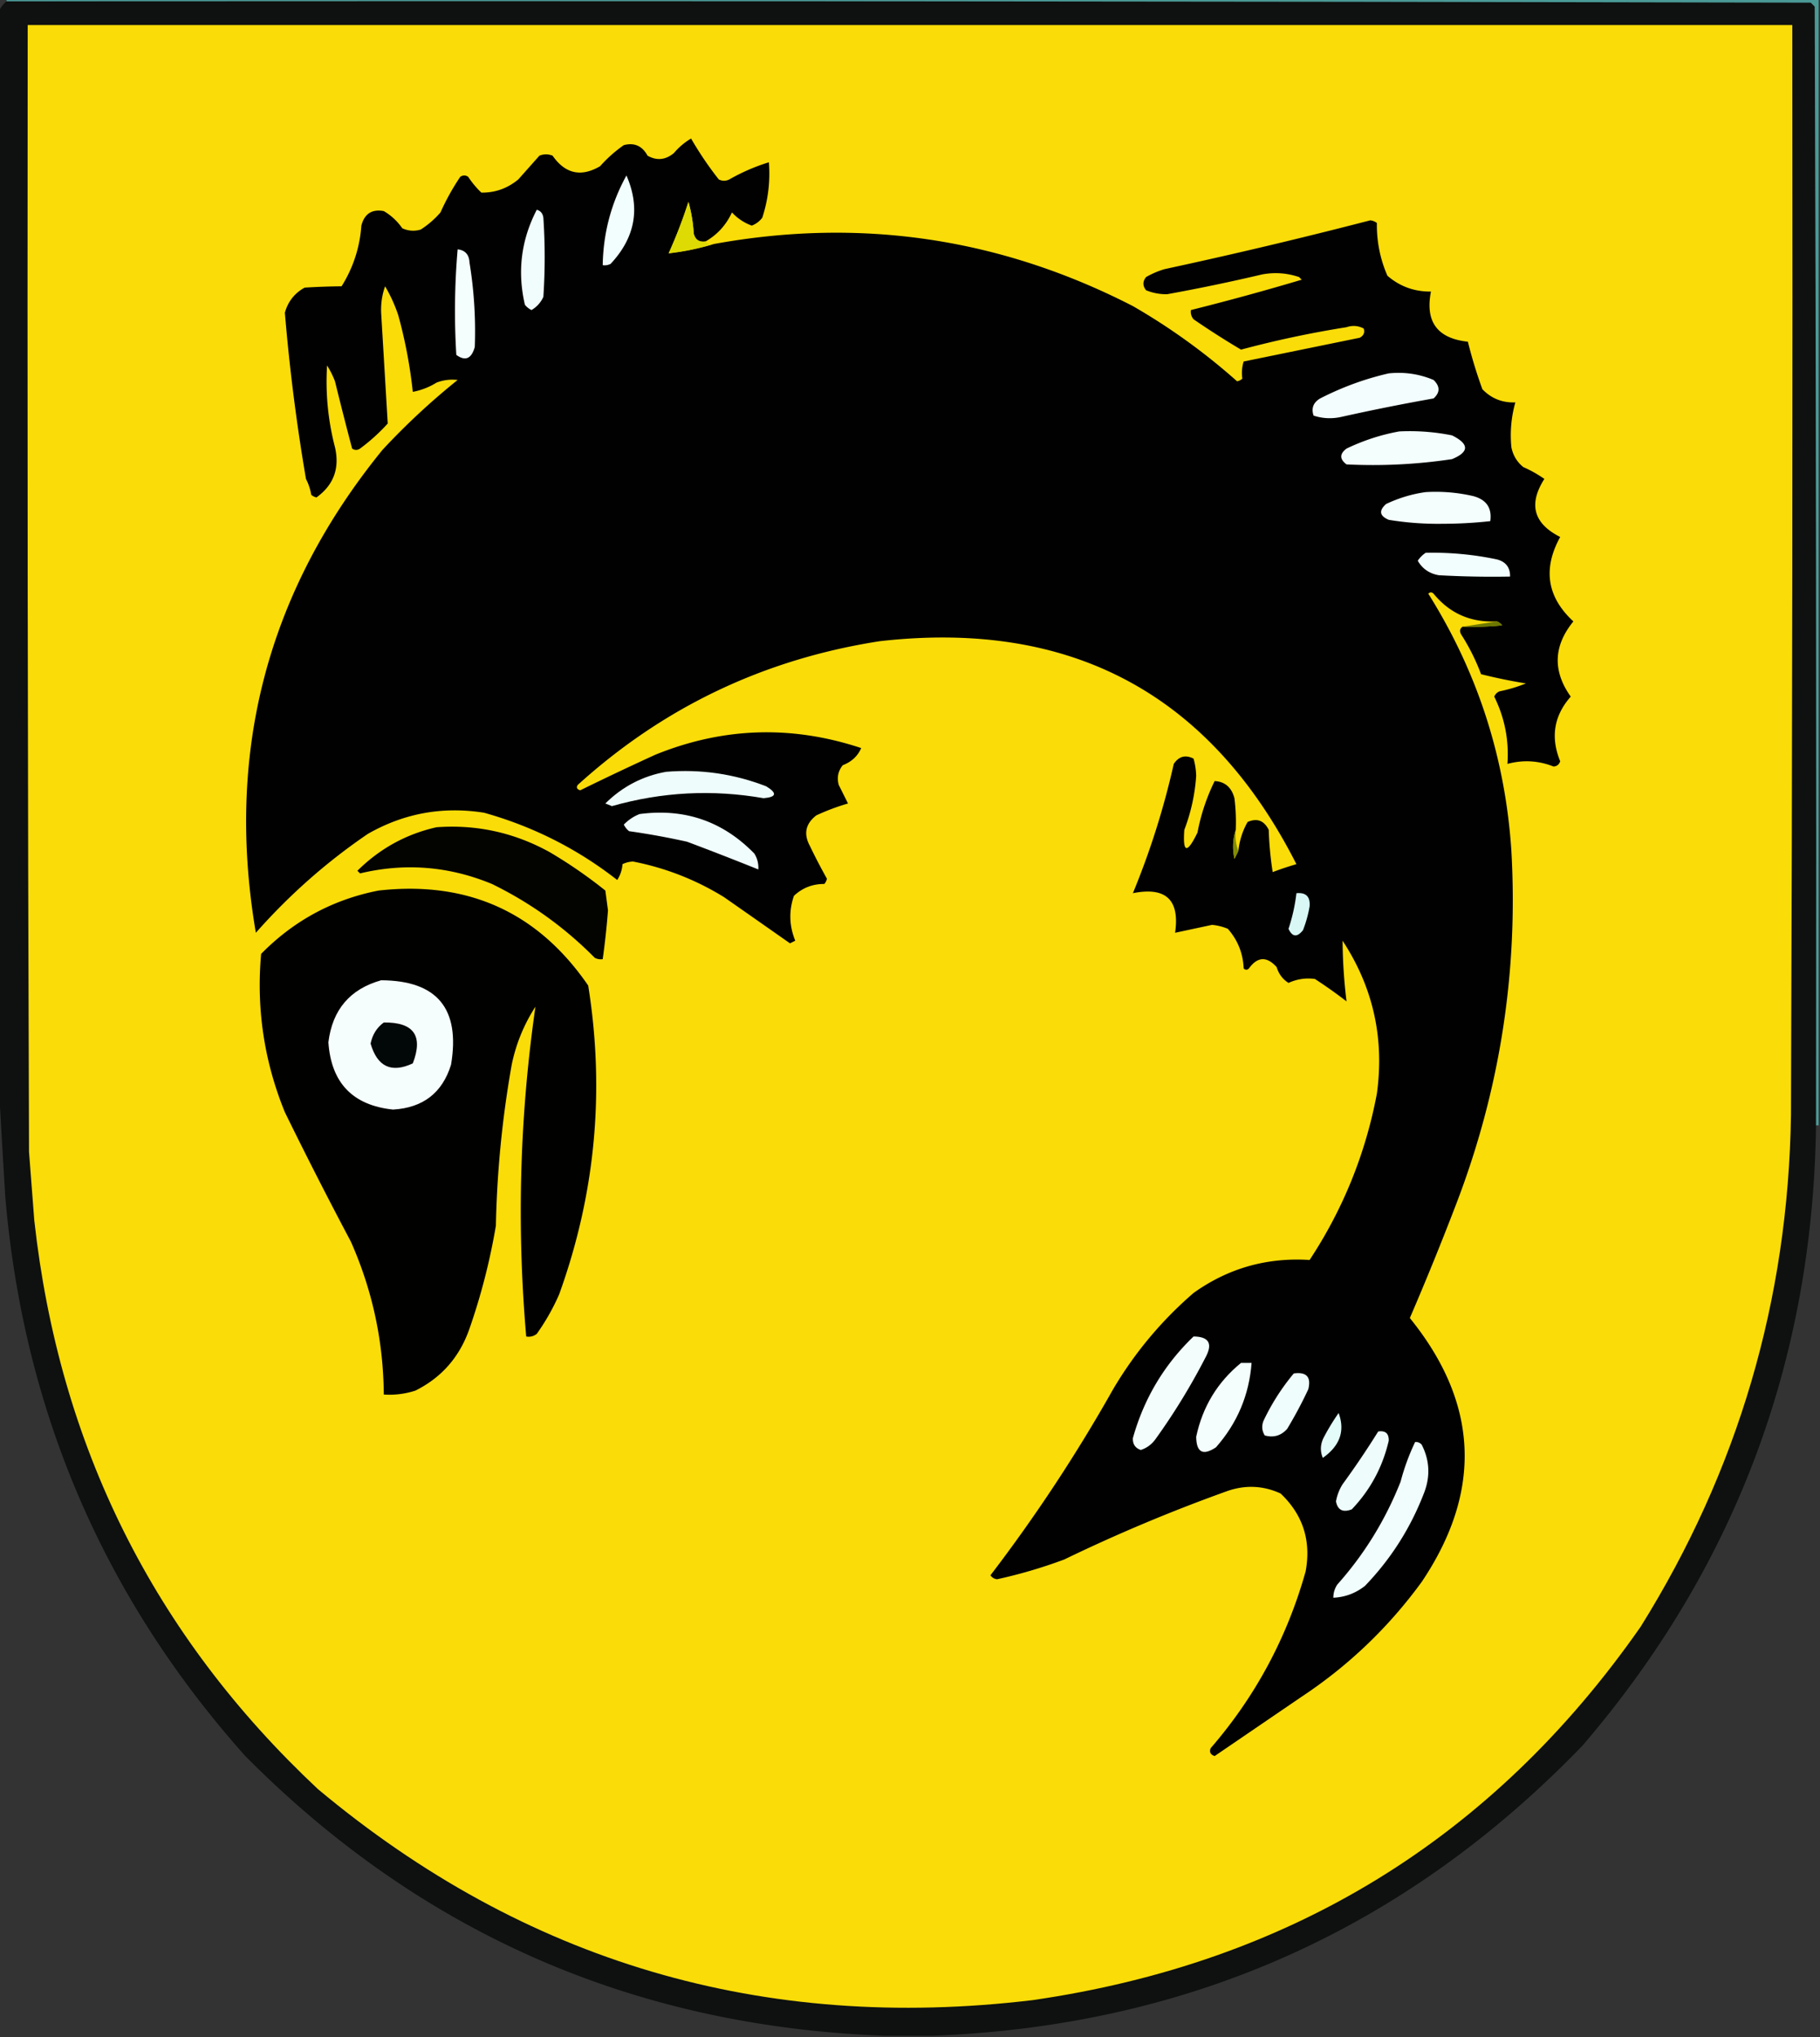 <svg xmlns="http://www.w3.org/2000/svg" width="690" height="772" style="shape-rendering:geometricPrecision;text-rendering:geometricPrecision;image-rendering:optimizeQuality;fill-rule:evenodd;clip-rule:evenodd"><rect width="100%" height="100%" fill="#333333" stroke="none"/><path style="opacity:1" fill="#0e110f" d="M2.5.5c228-.167 456 0 684 .5l1.5 1.5c.5 141.333.667 282.666.5 424-1.269 89.348-30.769 167.682-88.5 235-67.215 69.682-149.381 106.348-246.5 110h-18c-94.991-3.478-175.824-38.811-242.5-106-53.761-60.231-84.094-130.898-91-212a8438.278 8438.278 0 0 1-2.5-43V4.5a9.818 9.818 0 0 1 3-4z"/><path style="opacity:.6" fill="#5be0da" d="M2.5.5v-1h687v427h-1c.167-141.334 0-282.667-.5-424L686.5 1c-228-.5-456-.667-684-.5z"/><path style="opacity:1" fill="#fadc08" d="M10.5 9.5h669c.167 137.667 0 275.334-.5 413-1.042 70.107-20.042 134.774-57 194-56.014 80.211-132.848 127.378-230.5 141.5-102.212 12.25-192.546-14.417-271-80C58.262 619.69 22.429 547.857 13 462.5l-2-26c-.5-142.333-.667-284.666-.5-427z"/><path style="opacity:1" fill="#000100" d="M267.5 91.5c-2.411.363-3.911-.637-4.5-3a55.797 55.797 0 0 0-2-12 181.289 181.289 0 0 1-7.5 19.5 95.64 95.64 0 0 0 17-3.5c55.681-10.166 108.681-2.333 159 23.5a237.831 237.831 0 0 1 39.5 28.5 3.943 3.943 0 0 0 2-1c-.319-2.243-.152-4.41.5-6.5l44-9c1.507-.837 2.007-2.004 1.5-3.5-2.064-1.091-4.231-1.258-6.5-.5a392.464 392.464 0 0 0-40 8.5 318.82 318.82 0 0 1-18-11.5c-.837-1.011-1.17-2.178-1-3.5a977.074 977.074 0 0 0 42-11.5l-1-1c-4.547-1.545-9.213-1.879-14-1a700.214 700.214 0 0 1-36 7.5 19.884 19.884 0 0 1-8-1.5c-1.333-1.667-1.333-3.333 0-5a32.5 32.5 0 0 1 7-3 1938.62 1938.62 0 0 0 78-18.5 4.94 4.94 0 0 1 2.5 1c-.096 6.988 1.238 13.655 4 20 4.699 4.055 10.199 6.055 16.5 6-2.237 11.429 2.43 17.762 14 19a178.338 178.338 0 0 0 5.5 18c3.398 3.523 7.564 5.189 12.5 5a45.855 45.855 0 0 0-1.5 17c.606 3.048 2.106 5.548 4.5 7.5a46.928 46.928 0 0 1 8 4.5c-6.107 9.572-4.107 16.905 6 22-6.656 12.111-4.99 22.778 5 32-7.567 9.289-7.901 18.789-1 28.5-6.376 7.234-7.71 15.4-4 24.5-.387 1.22-1.22 1.887-2.5 2-5.729-2.271-11.562-2.605-17.5-1 .637-8.952-1.03-17.452-5-25.5.405-.945 1.072-1.612 2-2a56.087 56.087 0 0 0 10-3 200.127 200.127 0 0 1-17-3.5 78.855 78.855 0 0 0-7.5-15c-.74-1.249-.573-2.249.5-3a112.97 112.97 0 0 0 15-.5c-.544-.717-1.211-1.217-2-1.5-9.859.497-17.859-3.003-24-10.5-.667-.667-1.333-.667-2 0 18.691 29.742 29.191 62.242 31.5 97.5 2.597 46.153-4.403 90.82-21 134a1132.297 1132.297 0 0 1-17.5 43c26.125 32.245 27.625 65.578 4.5 100-12.584 17.251-27.75 31.751-45.5 43.5l-33 22.5c-1.601-.535-2.101-1.535-1.5-3 16.96-19.582 28.96-41.915 36-67 2.139-11.631-1.028-21.465-9.5-29.5-6.5-2.982-13.167-3.315-20-1a629.694 629.694 0 0 0-62 26 186.236 186.236 0 0 1-25.5 7.5c-1.059-.13-1.892-.63-2.5-1.5a606.77 606.77 0 0 0 46.5-70.5c8.163-13.818 18.33-25.985 30.5-36.5 13.111-9.36 27.777-13.527 44-12.5 12.706-19.283 21.206-40.283 25.5-63 2.904-21.041-1.429-40.374-13-58 .056 7.678.556 15.344 1.5 23a181.682 181.682 0 0 0-12-8.5c-3.444-.469-6.778.031-10 1.5-2.205-1.385-3.705-3.385-4.5-6-3.74-4.149-7.24-3.982-10.5.5-.667.667-1.333.667-2 0-.239-5.719-2.239-10.719-6-15a20.2 20.2 0 0 0-6-1.5 8658.234 8658.234 0 0 1-14 3c1.829-12.502-3.504-17.502-16-15a300.402 300.402 0 0 0 15.5-49c1.933-2.885 4.433-3.552 7.5-2a26.384 26.384 0 0 1 1 6.5 70.592 70.592 0 0 1-4.5 20.5c-.641 8.849 1.026 9.183 5 1a75.999 75.999 0 0 1 6.5-19.5c3.909.224 6.409 2.391 7.5 6.5.499 3.986.666 7.986.5 12-1.143 3.476-1.31 7.142-.5 11l1.5-3a27.752 27.752 0 0 1 3.5-11c3.572-1.551 6.239-.551 8 3 .171 5.364.671 10.698 1.5 16 2.96-1.125 5.96-2.125 9-3-32.813-64.582-85.48-92.748-158-84.5-43.757 6.799-81.924 24.965-114.5 54.5-.591.983-.257 1.65 1 2a1112.31 1112.31 0 0 1 28.5-13.5c25.676-10.399 51.676-11.232 78-2.5-1.312 3.036-3.646 5.202-7 6.5-1.782 2.243-2.282 4.743-1.5 7.5l3.5 7a84.195 84.195 0 0 0-12 4.5c-4.077 3.139-4.91 6.972-2.5 11.5a220.516 220.516 0 0 0 6.5 12.5 3.943 3.943 0 0 1-1 2c-4.452-.022-8.286 1.478-11.5 4.5-1.966 5.694-1.8 11.36.5 17l-2 1c-8.294-5.82-16.627-11.653-25-17.5-10.672-6.585-22.172-11.085-34.5-13.5a9.839 9.839 0 0 0-4 1c-.17 2.215-.837 4.215-2 6-15.086-11.793-31.919-20.293-50.5-25.5-15.628-2.474-30.295.193-44 8-15.651 10.64-29.817 23.14-42.5 37.5-11.661-68.36 4.339-129.36 48-183a266.664 266.664 0 0 1 28.5-26.5c-2.707-.328-5.374.005-8 1a25.93 25.93 0 0 1-9 3.5 181.382 181.382 0 0 0-5.5-29 56.757 56.757 0 0 0-5-11c-1.128 3.147-1.628 6.48-1.5 10l2.5 42a70.588 70.588 0 0 1-10.5 9.5c-1 .667-2 .667-3 0a1421.951 1421.951 0 0 1-6.5-25.5 34.099 34.099 0 0 0-3-6 98.602 98.602 0 0 0 3 31c1.834 7.979-.5 14.312-7 19a3.943 3.943 0 0 1-2-1 20.64 20.64 0 0 0-2-6 739.61 739.61 0 0 1-8-63c1.198-4.246 3.698-7.413 7.5-9.5 4.788-.291 9.455-.458 14-.5 4.405-7.047 6.905-14.714 7.5-23 1.172-4.498 4.006-6.332 8.5-5.5a21.741 21.741 0 0 1 7 6.5c2.268 1.044 4.601 1.211 7 .5a34.706 34.706 0 0 0 7.5-6.5 88.578 88.578 0 0 1 7.5-13.5c1-.667 2-.667 3 0a33.837 33.837 0 0 0 5 6c5.22.064 9.887-1.602 14-5l8-9c1.667-.667 3.333-.667 5 0 4.793 6.874 10.793 8.207 18 4a51.073 51.073 0 0 1 9-8c3.98-1.048 6.98.285 9 4 3.498 1.967 6.832 1.633 10-1a25.397 25.397 0 0 1 6.5-5.5A131.43 131.43 0 0 0 272.5 68c1.333.667 2.667.667 4 0a74.241 74.241 0 0 1 15-6.5c.555 7.204-.278 14.204-2.5 21-1.062 1.4-2.395 2.4-4 3a19.002 19.002 0 0 1-7.5-5c-2.202 4.77-5.535 8.436-10 11z"/><path style="opacity:1" fill="#f1fefd" d="M237.5 66.5c5.36 12.326 3.36 23.493-6 33.5a4.934 4.934 0 0 1-3 .5c.2-12.137 3.2-23.47 9-34z"/><path style="opacity:.918" fill="#dcdb04" d="M267.5 91.5c.709.904 1.709 1.237 3 1a95.64 95.64 0 0 1-17 3.5 181.289 181.289 0 0 0 7.5-19.5 55.797 55.797 0 0 1 2 12c.589 2.363 2.089 3.363 4.5 3z"/><path style="opacity:1" fill="#f1fdfc" d="M203.5 79.5c1.431.38 2.264 1.38 2.5 3 .667 10 .667 20 0 30a10.91 10.91 0 0 1-4.5 5 7.248 7.248 0 0 1-2.5-2c-2.927-12.583-1.427-24.583 4.5-36z"/><path style="opacity:1" fill="#f4fefd" d="M173.5 94.5c2.846.309 4.346 1.975 4.5 5a161.551 161.551 0 0 1 2 32c-1.25 4.476-3.584 5.476-7 3a272.279 272.279 0 0 1 .5-40z"/><path style="opacity:1" fill="#f3fdfd" d="M526.5 141.5c5.934-.611 11.6.222 17 2.5 2.494 2.423 2.494 4.756 0 7a811.711 811.711 0 0 0-35 7c-3.591.789-7.091.622-10.5-.5-.92-2.808-.087-4.975 2.5-6.5 8.377-4.289 17.044-7.456 26-9.5z"/><path style="opacity:1" fill="#f4fefd" d="M530.5 163.5a80.867 80.867 0 0 1 20 1.5c6.565 3.277 6.565 6.277 0 9a201.688 201.688 0 0 1-40 2c-2.667-2-2.667-4 0-6 6.489-3.109 13.156-5.275 20-6.5zM540.5 186.5a63.131 63.131 0 0 1 18 1.5c5.017 1.332 7.184 4.499 6.5 9.5a165.6 165.6 0 0 1-18 1 115.116 115.116 0 0 1-20.5-1.5c-3.493-1.478-3.826-3.478-1-6 4.888-2.3 9.888-3.8 15-4.5z"/><path style="opacity:1" fill="#f2fefd" d="M540.5 209.5a117.63 117.63 0 0 1 27 2.5c3.385.881 5.052 3.048 5 6.5-9.006.166-18.006 0-27-.5-3.579-.614-6.246-2.448-8-5.5.84-1.235 1.84-2.235 3-3z"/><path style="opacity:.847" fill="#536600" d="M567.5 235.5c.789.283 1.456.783 2 1.5a112.97 112.97 0 0 1-15 .5l13-2z"/><path style="opacity:1" fill="#eefdfb" d="M252.5 292.5c13.097-1.08 25.764.753 38 5.5 4.236 2.588 3.902 4.088-1 4.5-19.404-3.386-38.571-2.386-57.5 3l-2.5-1c6.46-6.396 14.126-10.396 23-12z"/><path style="opacity:1" fill="#f1fcfc" d="M242.5 308.5c17.074-2.254 31.574 2.746 43.5 15a10.098 10.098 0 0 1 1.5 6 1236.38 1236.38 0 0 0-27-10.5 283 283 0 0 0-22-4 7.248 7.248 0 0 1-2-2.5c1.79-1.816 3.79-3.149 6-4z"/><path style="opacity:1" fill="#030300" d="M165.5 313.5c15.26-1.102 29.593 2.065 43 9.5a179.982 179.982 0 0 1 21 14.5l1 7.5a295.344 295.344 0 0 1-2 18.5 4.934 4.934 0 0 1-3-.5c-11.413-11.54-24.413-20.873-39-28-16.319-6.742-32.985-8.076-50-4l-1-1c8.482-8.405 18.482-13.905 30-16.5z"/><path style="opacity:.808" fill="#657901" d="M468.5 314.5c-.306 2.885.027 5.552 1 8l-1.5 3c-.81-3.858-.643-7.524.5-11z"/><path style="opacity:1" fill="#010100" d="M143.5 337.5c33.898-3.793 60.398 8.207 79.5 36 6.39 39.988 2.723 78.988-11 117a82.671 82.671 0 0 1-8.5 15c-1.189.929-2.522 1.262-4 1-3.635-41.868-2.469-83.535 3.5-125-4.362 6.747-7.362 14.081-9 22a393.65 393.65 0 0 0-6 61 239.162 239.162 0 0 1-10 39c-3.712 10.703-10.546 18.536-20.5 23.5a31.818 31.818 0 0 1-12 1.5c-.142-20.21-4.309-39.543-12.5-58a1693.87 1693.87 0 0 1-25-49c-7.86-19.269-10.86-39.269-9-60 12.396-12.613 27.229-20.613 44.5-24z"/><path style="opacity:.998" fill="#d8f7f5" d="M491.5 338.5c3.634-.344 5.3 1.323 5 5a45.992 45.992 0 0 1-2.5 9c-2.222 2.803-4.055 2.637-5.5-.5a67.029 67.029 0 0 0 3-13.5z"/><path style="opacity:1" fill="#f6fdfd" d="M144.5 371.5c21.246.096 30.079 10.763 26.5 32-3.298 10.672-10.631 16.339-22 17-15.273-1.607-23.44-10.107-24.5-25.5 1.518-12.342 8.184-20.176 20-23.5z"/><path style="opacity:.999" fill="#020707" d="M145.5 387.5c11.368-.146 15.035 5.02 11 15.5-8.115 3.779-13.448 1.279-16-7.5.691-3.405 2.358-6.071 5-8z"/><path style="opacity:1" fill="#f2fdfc" d="M452.5 506.5c5.864.058 7.364 2.724 4.5 8a244.236 244.236 0 0 1-19 31c-1.439 1.948-3.272 3.281-5.5 4-2.111-.712-3.111-2.212-3-4.5 4.215-15.015 11.882-27.848 23-38.5z"/><path style="opacity:1" fill="#f3fefd" d="M470.5 516.5h4c-.913 12.161-5.413 22.828-13.5 32-4.929 3.285-7.429 1.952-7.5-4 2.42-11.395 8.086-20.728 17-28z"/><path style="opacity:1" fill="#effdfc" d="M490.5 520.5c4.828-.66 6.661 1.34 5.5 6a160.999 160.999 0 0 1-8 15c-2.317 2.597-5.15 3.43-8.5 2.5-1.076-1.726-1.243-3.559-.5-5.5a83.809 83.809 0 0 1 11.5-18z"/><path style="opacity:1" fill="#e3fcfa" d="M507.5 535.5c2.501 6.771.501 12.438-6 17-1.102-2.69-.936-5.357.5-8a82.844 82.844 0 0 1 5.5-9z"/><path style="opacity:1" fill="#eefdfc" d="M522.5 542.5c2.743-.423 4.076.744 4 3.5-2.321 9.978-6.987 18.644-14 26-3.362 1.293-5.362.293-6-3a18.091 18.091 0 0 1 2.5-6.5 329.727 329.727 0 0 0 13.5-20z"/><path style="opacity:1" fill="#f0fdfc" d="M536.5 546.5c.996-.086 1.829.248 2.5 1 2.977 5.826 3.31 11.826 1 18-5.114 13.406-12.614 25.24-22.5 35.5-3.515 2.783-7.515 4.283-12 4.5-.009-1.808.491-3.475 1.5-5 10.257-11.494 18.257-24.494 24-39a84.59 84.59 0 0 1 5.5-15z"/></svg>